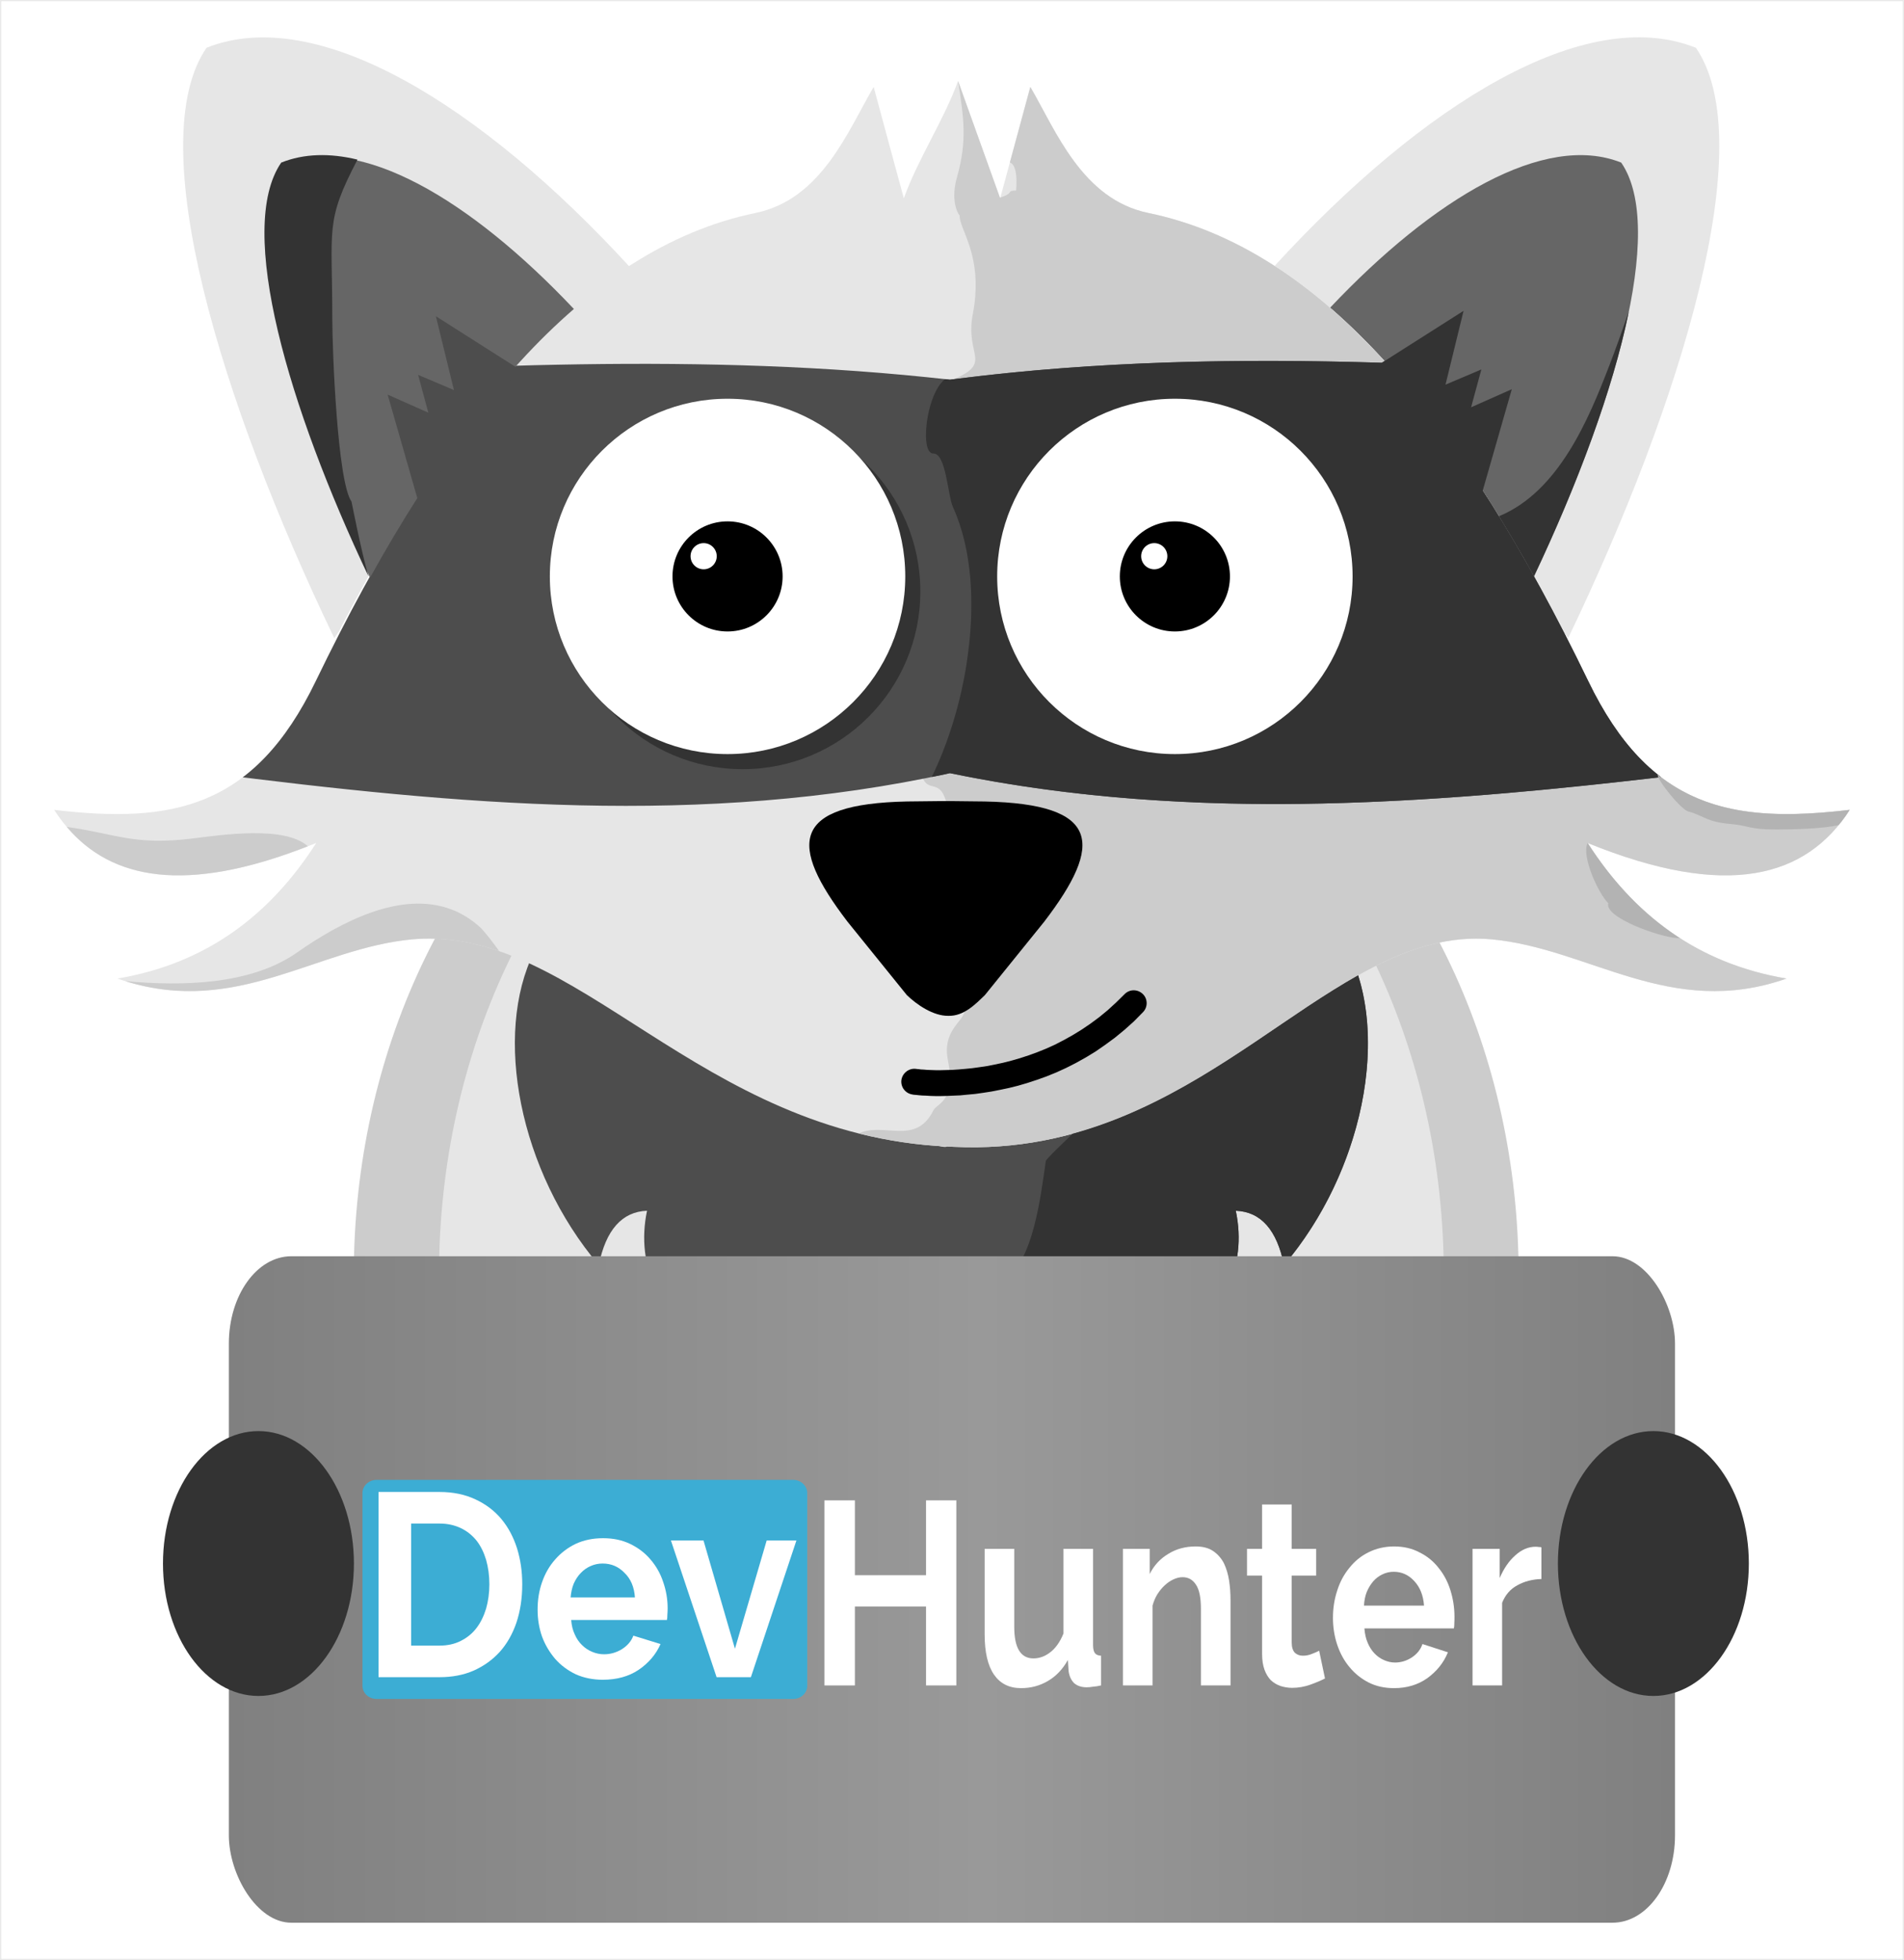 <?xml version="1.0" encoding="UTF-8" standalone="no"?>
<!-- Creator: CorelDRAW X7 -->

<svg
   xmlns:dc="http://purl.org/dc/elements/1.1/"
   xmlns:cc="http://creativecommons.org/ns#"
   xmlns:rdf="http://www.w3.org/1999/02/22-rdf-syntax-ns#"
   xmlns:svg="http://www.w3.org/2000/svg"
   xmlns="http://www.w3.org/2000/svg"
   xmlns:sodipodi="http://sodipodi.sourceforge.net/DTD/sodipodi-0.dtd"
   xmlns:inkscape="http://www.inkscape.org/namespaces/inkscape"
   xml:space="preserve"
   width="13.381cm"
   height="13.777cm"
   version="1.1"
   style="shape-rendering:geometricPrecision; text-rendering:geometricPrecision; image-rendering:optimizeQuality; fill-rule:evenodd; clip-rule:evenodd"
   viewBox="0 0 13381 13778"
   id="svg2"
   inkscape:version="0.48.4 r9939"
   sodipodi:docname="MASCOTA DEVHUNTER.svg"><sodipodi:namedview
     pagecolor="#ffffff"
     bordercolor="#666666"
     borderopacity="1"
     objecttolerance="10"
     gridtolerance="10"
     guidetolerance="10"
     inkscape:pageopacity="0"
     inkscape:pageshadow="2"
     inkscape:window-width="1360"
     inkscape:window-height="743"
     id="namedview131"
     showgrid="false"
     inkscape:zoom="0.96685819"
     inkscape:cx="331.39662"
     inkscape:cy="273.08629"
     inkscape:window-x="1366"
     inkscape:window-y="0"
     inkscape:window-maximized="1"
     inkscape:current-layer="_298784600" /><defs
     id="defs4"><style
       type="text/css"
       id="style6">
    .str0 {stroke:#E6E6E6;stroke-width:7.62}
    .fil0 {fill:none}
    .fil7 {fill:black}
    .fil5 {fill:#333333}
    .fil11 {fill:#3CADD4}
    .fil3 {fill:#4D4D4D}
    .fil4 {fill:#666666}
    .fil8 {fill:#B3B3B3}
    .fil1 {fill:#CCCCCC}
    .fil2 {fill:#E6E6E6}
    .fil12 {fill:white}
    .fil6 {fill:white}
    .fil9 {fill:black;fill-rule:nonzero}
    .fil10 {fill:url(#id1)}
   </style><clipPath
       id="id0"><path
         d="M6733 569c99,275 197,550 296,825 71,-261 141,-522 212,-783 181,311 365,790 829,886 1231,254 2218,1482 3092,3291 433,896 1012,1003 1838,905 -306,475 -858,633 -1842,233 322,501 766,846 1398,953 -818,287 -1386,-213 -2075,-276 -1155,-104 -2011,1542 -3776,1459l-45 -2c-1756,-82 -2609,-1561 -3760,-1457 -689,63 -1257,563 -2075,276 632,-107 1076,-452 1397,-953 -984,400 -1535,242 -1842,-233 827,98 1406,-9 1839,-905 874,-1809 1861,-3037 3091,-3291 464,-96 648,-575 830,-886 70,261 141,522 212,783 98,-275 282,-550 381,-825z"
         id="path9" /></clipPath><linearGradient
       id="id1"
       gradientUnits="userSpaceOnUse"
       x1="1608.37"
       y1="11173.2"
       x2="11772.3"
       y2="11173.2"><stop
         offset="0"
         style="stop-opacity:1; stop-color:gray"
         id="stop12" /><stop
         offset="0.522"
         style="stop-opacity:1; stop-color:#999999"
         id="stop14" /><stop
         offset="1"
         style="stop-opacity:1; stop-color:gray"
         id="stop16" /></linearGradient></defs><g
     id="Capa_x0020_1"><rect
       class="fil0 str0"
       x="4"
       y="4"
       width="13373"
       height="13770"
       id="rect20" /><g
       id="_298784600"><ellipse
         class="fil1"
         cx="6017"
         cy="8962"
         rx="3531"
         ry="4338"
         id="ellipse23" /><ellipse
         class="fil1"
         cx="7142"
         cy="8962"
         rx="3531"
         ry="4338"
         id="ellipse25" /><ellipse
         class="fil2"
         cx="6616"
         cy="8962"
         rx="3531"
         ry="4338"
         id="ellipse27" /><path
         class="fil3"
         d="M3754 6691c-290,583 -105,1542 454,2202 50,-247 163,-375 339,-382 -82,397 90,733 487,1017 -80,-249 -54,-400 64,-466 23,365 175,694 508,974 -36,-190 15,-304 106,-381 -3,417 130,818 381,1207 -34,-268 6,-445 85,-572 176,240 416,547 479,942 63,-395 221,-702 398,-942 79,127 118,304 84,572 252,-389 384,-790 381,-1207 92,77 142,191 106,381 334,-280 486,-609 508,-974 118,66 144,217 64,466 397,-284 570,-620 487,-1017 177,7 289,135 339,382 559,-660 744,-1619 454,-2202 59,148 -2800,1511 -2825,1305l0 65c-118,54 -2957,-1222 -2899,-1370z"
         id="path29" /><path
         class="fil2"
         d="M11919 336c454,662 -94,2475 -898,4150l-33 -48c-607,-1180 -1270,-2078 -2030,-2569 1044,-1139 2183,-1844 2961,-1533z"
         id="path31" /><path
         class="fil4"
         d="M11394 1143c320,466 -54,1727 -613,2908 -442,-795 -914,-1439 -1433,-1888 726,-769 1507,-1235 2046,-1020z"
         id="path33" /><path
         class="fil2"
         d="M6733 569c99,275 197,550 296,825 71,-261 141,-522 212,-783 181,311 365,790 829,886 1231,254 2218,1482 3092,3291 433,896 1012,1003 1838,905 -306,475 -858,633 -1842,233 322,501 766,846 1398,953 -818,287 -1386,-213 -2075,-276 -1155,-104 -2011,1542 -3776,1459l-45 -2c-1756,-82 -2609,-1561 -3760,-1457 -689,63 -1257,563 -2075,276 632,-107 1076,-452 1397,-953 -984,400 -1535,242 -1842,-233 827,98 1406,-9 1839,-905 874,-1809 1861,-3037 3091,-3291 464,-96 648,-575 830,-886 70,261 141,522 212,783 98,-275 282,-550 381,-825z"
         id="path35" /><g
         style="clip-path:url(#id0)"
         id="g37"
         clip-path="url(#id0)"><g
           id="g39"><path
             id="1"
             class="fil1"
             d="M6773 4723c-60,279 -165,542 -290,740 38,109 121,12 165,168l271 3c819,17 837,300 420,845l-417 516c-34,34 -72,71 -115,99 -9,7 -19,13 -29,18 -12,71 -158,137 -116,342 13,66 17,117 13,158 -10,139 -96,154 -115,193 -69,139 -167,149 -271,144 -85,-4 -174,-19 -255,19 180,45 371,77 574,90 15,0 30,1 45,2 3,0 5,0 7,0l45 2c302,15 578,-22 833,-92 654,-179 1173,-576 1658,-898 118,-78 234,-151 349,-216 42,-24 85,-46 128,-68 147,-74 294,-131 445,-162 118,-25 239,-34 363,-23 689,63 1257,563 2075,276 -632,-107 -1076,-452 -1398,-953 984,400 1536,242 1842,-233 -826,98 -1405,-9 -1838,-905 -58,-120 -116,-236 -174,-350 -68,-133 -137,-262 -207,-387 -118,-212 -238,-414 -360,-603l-11 38 -706 -931 27 -17c-125,-137 -253,-262 -383,-375 -128,-110 -257,-208 -390,-294 -282,-182 -577,-308 -888,-372 -464,-96 -648,-575 -829,-886l-144 531c70,23 41,231 40,231 -752,95 -169,149 -300,833 -58,299 147,341 -143,464 -6,15 -31,94 -47,104 -138,86 -185,487 -88,484 90,-3 102,274 138,347 142,287 157,664 94,1024 -1,5 -2,11 -3,16 -5,26 -10,52 -15,78zm2067 434c-110,58 -229,100 -355,124 -74,13 -150,20 -228,20 -163,0 -319,-31 -462,-88 -139,-55 -265,-134 -374,-233 -96,-87 -179,-189 -245,-302 -11,-18 -20,-36 -30,-54 -88,-172 -138,-366 -138,-572 0,-690 559,-1249 1249,-1249 690,0 1250,559 1250,1249 0,480 -271,896 -667,1105z" /><path
             class="fil3"
             d="M1471 2669c1735,-92 3470,-196 5205,0 1744,-227 3489,-116 5234,0 0,922 0,1844 0,2766 -1745,209 -3490,360 -5234,0 -1745,382 -3463,221 -5205,0 0,-922 0,-1844 0,-2766z"
             id="path42" /><path
             class="fil5"
             d="M6783 4726c-48,269 -132,526 -235,736 43,-8 85,-17 128,-27 536,111 1072,173 1608,200 205,11 410,16 615,17 173,1 346,-2 519,-7 752,-22 1504,-94 2256,-182 79,-9 157,-18 236,-28l0 -2766c-49,-4 -98,-7 -147,-10 -142,-9 -285,-19 -427,-28 -381,-24 -762,-46 -1144,-63l94 -383 -555 353 -20 12c-1001,-31 -2002,-13 -3004,115 -10,1 -21,2 -31,4 -12,-2 -23,-3 -34,-4 -94,71 -144,301 -133,431 5,55 21,92 50,92 90,-3 102,298 138,376 68,150 107,321 122,502 5,58 7,117 7,176 1,128 -9,258 -28,387 0,5 -1,10 -2,15 -4,28 -8,55 -13,82z"
             id="path44" /></g></g><path
         class="fil0"
         d="M6733 569c99,275 197,550 296,825 71,-261 141,-522 212,-783 181,311 365,790 829,886 1231,254 2218,1482 3092,3291 433,896 1012,1003 1838,905 -306,475 -858,633 -1842,233 322,501 766,846 1398,953 -818,287 -1386,-213 -2075,-276 -1155,-104 -2011,1542 -3776,1459l-45 -2c-1756,-82 -2609,-1561 -3760,-1457 -689,63 -1257,563 -2075,276 632,-107 1076,-452 1397,-953 -984,400 -1535,242 -1842,-233 827,98 1406,-9 1839,-905 874,-1809 1861,-3037 3091,-3291 464,-96 648,-575 830,-886 70,261 141,522 212,783 98,-275 282,-550 381,-825z"
         id="path46" /><circle
         class="fil6"
         cx="8257"
         cy="4052"
         r="1249"
         id="circle48" /><path
         class="fil2"
         d="M1451 336c-454,662 94,2475 898,4150l33 -48c607,-1180 1284,-2068 2045,-2560 -1044,-1139 -2198,-1853 -2976,-1542z"
         id="path50" /><circle
         class="fil5"
         cx="5219"
         cy="4158"
         r="1249"
         id="circle52" /><path
         class="fil4"
         d="M1987 1153c-319,466 54,1727 613,2908 442,-795 914,-1440 1433,-1889 -726,-769 -1507,-1235 -2046,-1019z"
         id="path54" /><circle
         class="fil6"
         cx="5113"
         cy="4052"
         r="1249"
         id="circle56" /><path
         class="fil7"
         d="M6666 7141c108,2 188,-80 256,-146l417 -516c417,-545 399,-828 -420,-845l-271 -3 -272 3c-819,17 -837,300 -420,845l417 516c68,66 185,148 293,146z"
         id="path58" /><circle
         class="fil7"
         cx="8257"
         cy="4052"
         r="387"
         id="circle60" /><circle
         class="fil7"
         cx="5113"
         cy="4052"
         r="387"
         id="circle62" /><polygon
         class="fil3"
         points="2939,3524 2724,2774 3010,2901 2938,2635 3190,2742 3063,2223 3645,2593 "
         id="polygon64" /><polygon
         class="fil5"
         points="10410,3486 10625,2736 10339,2863 10411,2597 10159,2704 10286,2185 9704,2555 "
         id="polygon66" /><path
         class="fil5"
         d="M7047 8999c-535,265 -75,675 -384,884 -418,282 -299,134 -366,570 151,212 310,468 360,779 63,-395 221,-702 398,-942 79,127 118,304 84,572 252,-389 384,-790 381,-1207 92,77 142,191 106,381 334,-280 486,-609 508,-974 118,66 144,217 64,466 397,-284 570,-620 487,-1017 177,7 289,135 339,382 201,-238 354,-514 453,-797 153,-434 181,-885 68,-1240 -115,65 -231,138 -349,216 -485,322 -1004,719 -1658,898 0,2 -185,174 -188,191 -33,221 -87,730 -303,838z"
         id="path68" /><path
         class="fil5"
         d="M2335 2240c0,-641 -52,-680 177,-1118 -195,-47 -376,-43 -536,21 -320,466 54,1727 613,2908 0,0 0,0 0,0 -58,-207 -118,-523 -119,-525 -99,-139 -135,-1059 -135,-1286z"
         id="path70" /><path
         class="fil5"
         d="M10535 3629c83,136 165,276 246,422 304,-643 554,-1310 666,-1859 -49,140 -97,276 -138,381 -144,374 -354,882 -774,1056z"
         id="path72" /><path
         class="fil1"
         d="M1355 5894c-415,51 -534,-32 -886,-81 313,370 834,473 1694,136 -163,-147 -606,-80 -808,-55z"
         id="path74" /><path
         class="fil1"
         d="M3172 6393c-353,-134 -776,86 -1085,303 -325,228 -808,238 -1207,201 789,247 1346,-233 2020,-294 52,-4 104,-6 155,-4 155,4 304,36 453,87 -49,-70 -109,-143 -129,-163 -65,-60 -135,-103 -207,-130z"
         id="path76" /><path
         class="fil8"
         d="M11650 5445c-4,38 164,247 217,260 111,29 120,73 303,88 116,10 122,38 311,38 103,0 329,-4 441,-31 28,-33 54,-69 78,-107 -549,65 -989,40 -1350,-248z"
         id="path78" /><path
         class="fil8"
         d="M11806 6595c-260,-168 -472,-395 -648,-669 -46,91 76,357 145,423 -30,102 368,240 482,245 7,0 14,0 21,1z"
         id="path80" /><path
         class="fil1"
         d="M7200 1776c-1,-233 76,-131 76,-327 0,-42 -18,-109 -66,-110 -169,-2 -70,8 -158,42 -16,7 -1,-3 -23,13l-296 -825c40,260 66,416 -8,679 -40,140 -6,238 19,266 6,0 12,1 18,2 102,12 154,47 315,134 2,1 118,126 123,126z"
         id="path82" /><g
         id="g84"><path
           class="fil9"
           d="M6413 7694c-50,-7 -85,-53 -78,-103 8,-49 54,-84 103,-77l-25 180zm1489 -704l131 125 -64 65 -67 60 -67 55 -68 50 -68 47 -69 42 -70 39 -69 35 -68 31 -69 28 -67 24 -67 22 -65 19 -64 16 -62 13 -61 12 -58 9 -57 8 -54 5 -51 5 -48 2 -46 2 -42 1 -38 0 -35 -1 -32 -2 -27 -1 -23 -2 -18 -2 -14 -1 -8 -1 -4 -1 25 -180 1 0 7 1 11 1 16 2 20 1 24 2 28 1 31 1 35 0 39 -1 41 -1 44 -3 47 -4 50 -5 51 -7 54 -8 55 -11 57 -12 59 -15 59 -17 61 -20 61 -22 62 -25 62 -28 62 -32 63 -35 62 -38 62 -42 61 -45 61 -50 59 -54 59 -58zm0 0c35,-37 92,-38 129,-3 36,34 37,92 2,128l-131 -125z"
           id="path86" /></g><g
         id="_298786904"><rect
           class="fil10"
           x="1608"
           y="8831"
           width="10164"
           height="4685"
           rx="439"
           ry="614"
           id="rect89" /><g
           id="layer1"
           inkscape:label="Capa 1"
           inkscape:groupmode="layer"><path
             class="fil11"
             d="M2646 10403l2928 0c55,0 99,42 99,93l0 1354c0,52 -44,93 -99,93l-2928 0c-54,0 -99,-41 -99,-93l0 -1354c0,-51 45,-93 99,-93z"
             id="path92" /><g
             id="g3819"><g
               id="g95"><path
                 id="path2993"
                 class="fil12"
                 d="M2660 11790l0 -1302 429 0c96,0 180,18 252,52 73,34 134,80 183,139 49,59 85,128 110,207 24,78 36,162 36,251 0,99 -14,189 -41,270 -27,79 -66,148 -117,205 -51,56 -112,100 -184,132 -71,31 -151,46 -239,46l-429 0 0 0zm779 -653c0,-62 -8,-119 -23,-172 -16,-53 -38,-98 -68,-136 -30,-37 -67,-67 -112,-88 -43,-20 -92,-31 -147,-31l-200 0 0 858 200 0c56,0 106,-11 149,-33 44,-22 81,-52 110,-90 30,-39 52,-85 68,-137 15,-53 23,-110 23,-171l0 0zm0 0l0 0 0 0z"
                 inkscape:connector-curvature="0" /></g><g
               id="g98"><path
                 id="path2995"
                 class="fil12"
                 d="M4236 11808c-69,0 -133,-13 -189,-38 -57,-27 -105,-63 -145,-108 -39,-46 -71,-98 -93,-158 -21,-60 -31,-123 -31,-189 0,-68 10,-132 31,-192 21,-61 52,-115 92,-160 40,-46 88,-83 144,-110 58,-27 122,-40 193,-40 71,0 134,13 190,40 56,27 104,63 142,108 40,46 70,98 90,158 21,60 32,122 32,187 0,16 -1,31 -2,46 0,14 -1,27 -3,36l-673 0c3,38 11,72 25,101 13,30 30,55 51,75 21,21 45,37 72,48 26,11 54,17 83,17 44,0 86,-12 124,-35 40,-25 67,-56 82,-96l191 59c-32,73 -84,134 -155,182 -69,46 -153,69 -251,69l0 0zm226 -579c-5,-72 -29,-130 -73,-172 -42,-44 -93,-66 -154,-66 -30,0 -58,6 -85,18 -25,11 -48,27 -68,48 -20,20 -37,46 -50,75 -12,29 -19,62 -22,97l452 0 0 0zm0 0l0 0 0 0z"
                 inkscape:connector-curvature="0" /></g><g
               id="g101"><path
                 id="path2997"
                 class="fil12"
                 d="M5036 11790l-321 -961 229 0 221 761 223 -761 209 0 -320 961 -241 0 0 0zm0 0l0 0 0 0z"
                 inkscape:connector-curvature="0" /></g></g><g
             id="g3824"><polygon
               id="path2994"
               class="fil12"
               points="6721,10547 6721,11848 6508,11848 6508,11293 6008,11293 6008,11848 5794,11848 5794,10547 6008,10547 6008,11073 6508,11073 6508,10547 "
               inkscape:connector-curvature="0" /><path
               id="path2996"
               class="fil12"
               d="M7176 11867c-84,0 -147,-32 -191,-96 -43,-63 -65,-157 -65,-282l0 -601 208 0 0 548c0,148 45,222 135,222 41,0 81,-14 118,-43 38,-29 69,-73 93,-132l0 -595 208 0 0 678c0,26 5,44 13,55 8,11 23,17 43,18l0 209c-21,5 -41,8 -57,9 -17,3 -31,4 -44,4 -37,0 -66,-10 -88,-29 -21,-21 -34,-49 -39,-85l-5 -78c-37,66 -84,115 -141,148 -56,33 -119,50 -188,50z"
               inkscape:connector-curvature="0" /><g
               id="g107"><path
                 id="path2998"
                 class="fil12"
                 d="M8648 11848l-208 0 0 -539c0,-77 -11,-133 -34,-168 -23,-36 -54,-54 -95,-54 -20,0 -41,5 -63,15 -22,10 -43,24 -62,42 -19,17 -36,38 -52,63 -15,24 -26,51 -34,80l0 561 -208 0 0 -960 188 0 0 177c30,-61 74,-108 131,-142 56,-35 121,-52 192,-52 51,0 92,11 124,33 32,22 57,51 75,86 17,36 29,76 36,121 7,46 10,91 10,138l0 599 0 0zm0 0l0 0 0 0z"
                 inkscape:connector-curvature="0" /></g><g
               id="g110"><path
                 id="path3000"
                 class="fil12"
                 d="M9312 11799c-27,14 -62,29 -104,44 -40,14 -82,22 -127,22 -29,0 -56,-5 -82,-13 -25,-9 -47,-22 -67,-40 -19,-20 -34,-44 -45,-74 -11,-30 -17,-67 -17,-110l0 -552 -106 0 0 -188 106 0 0 -312 208 0 0 312 172 0 0 188 -172 0 0 470c0,34 8,58 23,73 16,14 34,20 56,20 22,0 43,-4 64,-13 21,-8 37,-15 50,-22l41 195 0 0zm0 0l0 0 0 0z"
                 inkscape:connector-curvature="0" /></g><g
               id="g113"><path
                 id="path3002"
                 class="fil12"
                 d="M9797 11867c-66,0 -125,-13 -177,-39 -53,-27 -98,-63 -135,-108 -38,-45 -67,-98 -87,-158 -20,-60 -30,-123 -30,-189 0,-68 10,-132 30,-192 19,-61 48,-114 85,-159 37,-47 82,-84 135,-110 54,-27 114,-41 180,-41 67,0 126,14 177,41 53,26 98,62 134,108 37,45 65,97 84,157 19,60 29,123 29,187 0,16 0,31 -1,46 0,15 -1,27 -3,37l-629 0c3,38 10,71 23,101 12,29 28,54 48,75 20,21 42,36 67,47 25,11 51,17 77,17 42,0 81,-12 117,-35 37,-24 63,-56 76,-95l179 58c-30,74 -79,134 -145,182 -65,46 -143,70 -234,70l0 0zm211 -580c-5,-72 -28,-129 -68,-172 -40,-44 -88,-66 -145,-66 -28,0 -54,6 -79,18 -24,11 -45,27 -64,48 -18,21 -34,46 -46,75 -12,29 -18,62 -20,97l422 0 0 0zm0 0l0 0 0 0z"
                 inkscape:connector-curvature="0" /></g><g
               id="g116"><path
                 id="path3004"
                 class="fil12"
                 d="M10833 11100c-63,2 -119,16 -169,44 -50,27 -85,68 -107,123l0 581 -208 0 0 -960 191 0 0 205c28,-66 64,-119 109,-159 45,-41 93,-61 143,-61 11,0 19,1 24,2 7,0 12,0 17,2l0 223 0 0zm0 0l0 0 0 0z"
                 inkscape:connector-curvature="0" /></g></g></g><ellipse
           class="fil5"
           cx="1816"
           cy="10991"
           rx="671"
           ry="931"
           id="ellipse119" /><ellipse
           class="fil5"
           cx="11620"
           cy="10991"
           rx="671"
           ry="931"
           id="ellipse121" /></g><circle
         class="fil6"
         cx="4945"
         cy="3910"
         r="92"
         id="circle127" /><circle
         class="fil6"
         cx="8112"
         cy="3910"
         r="92"
         id="circle129" /></g></g></svg>